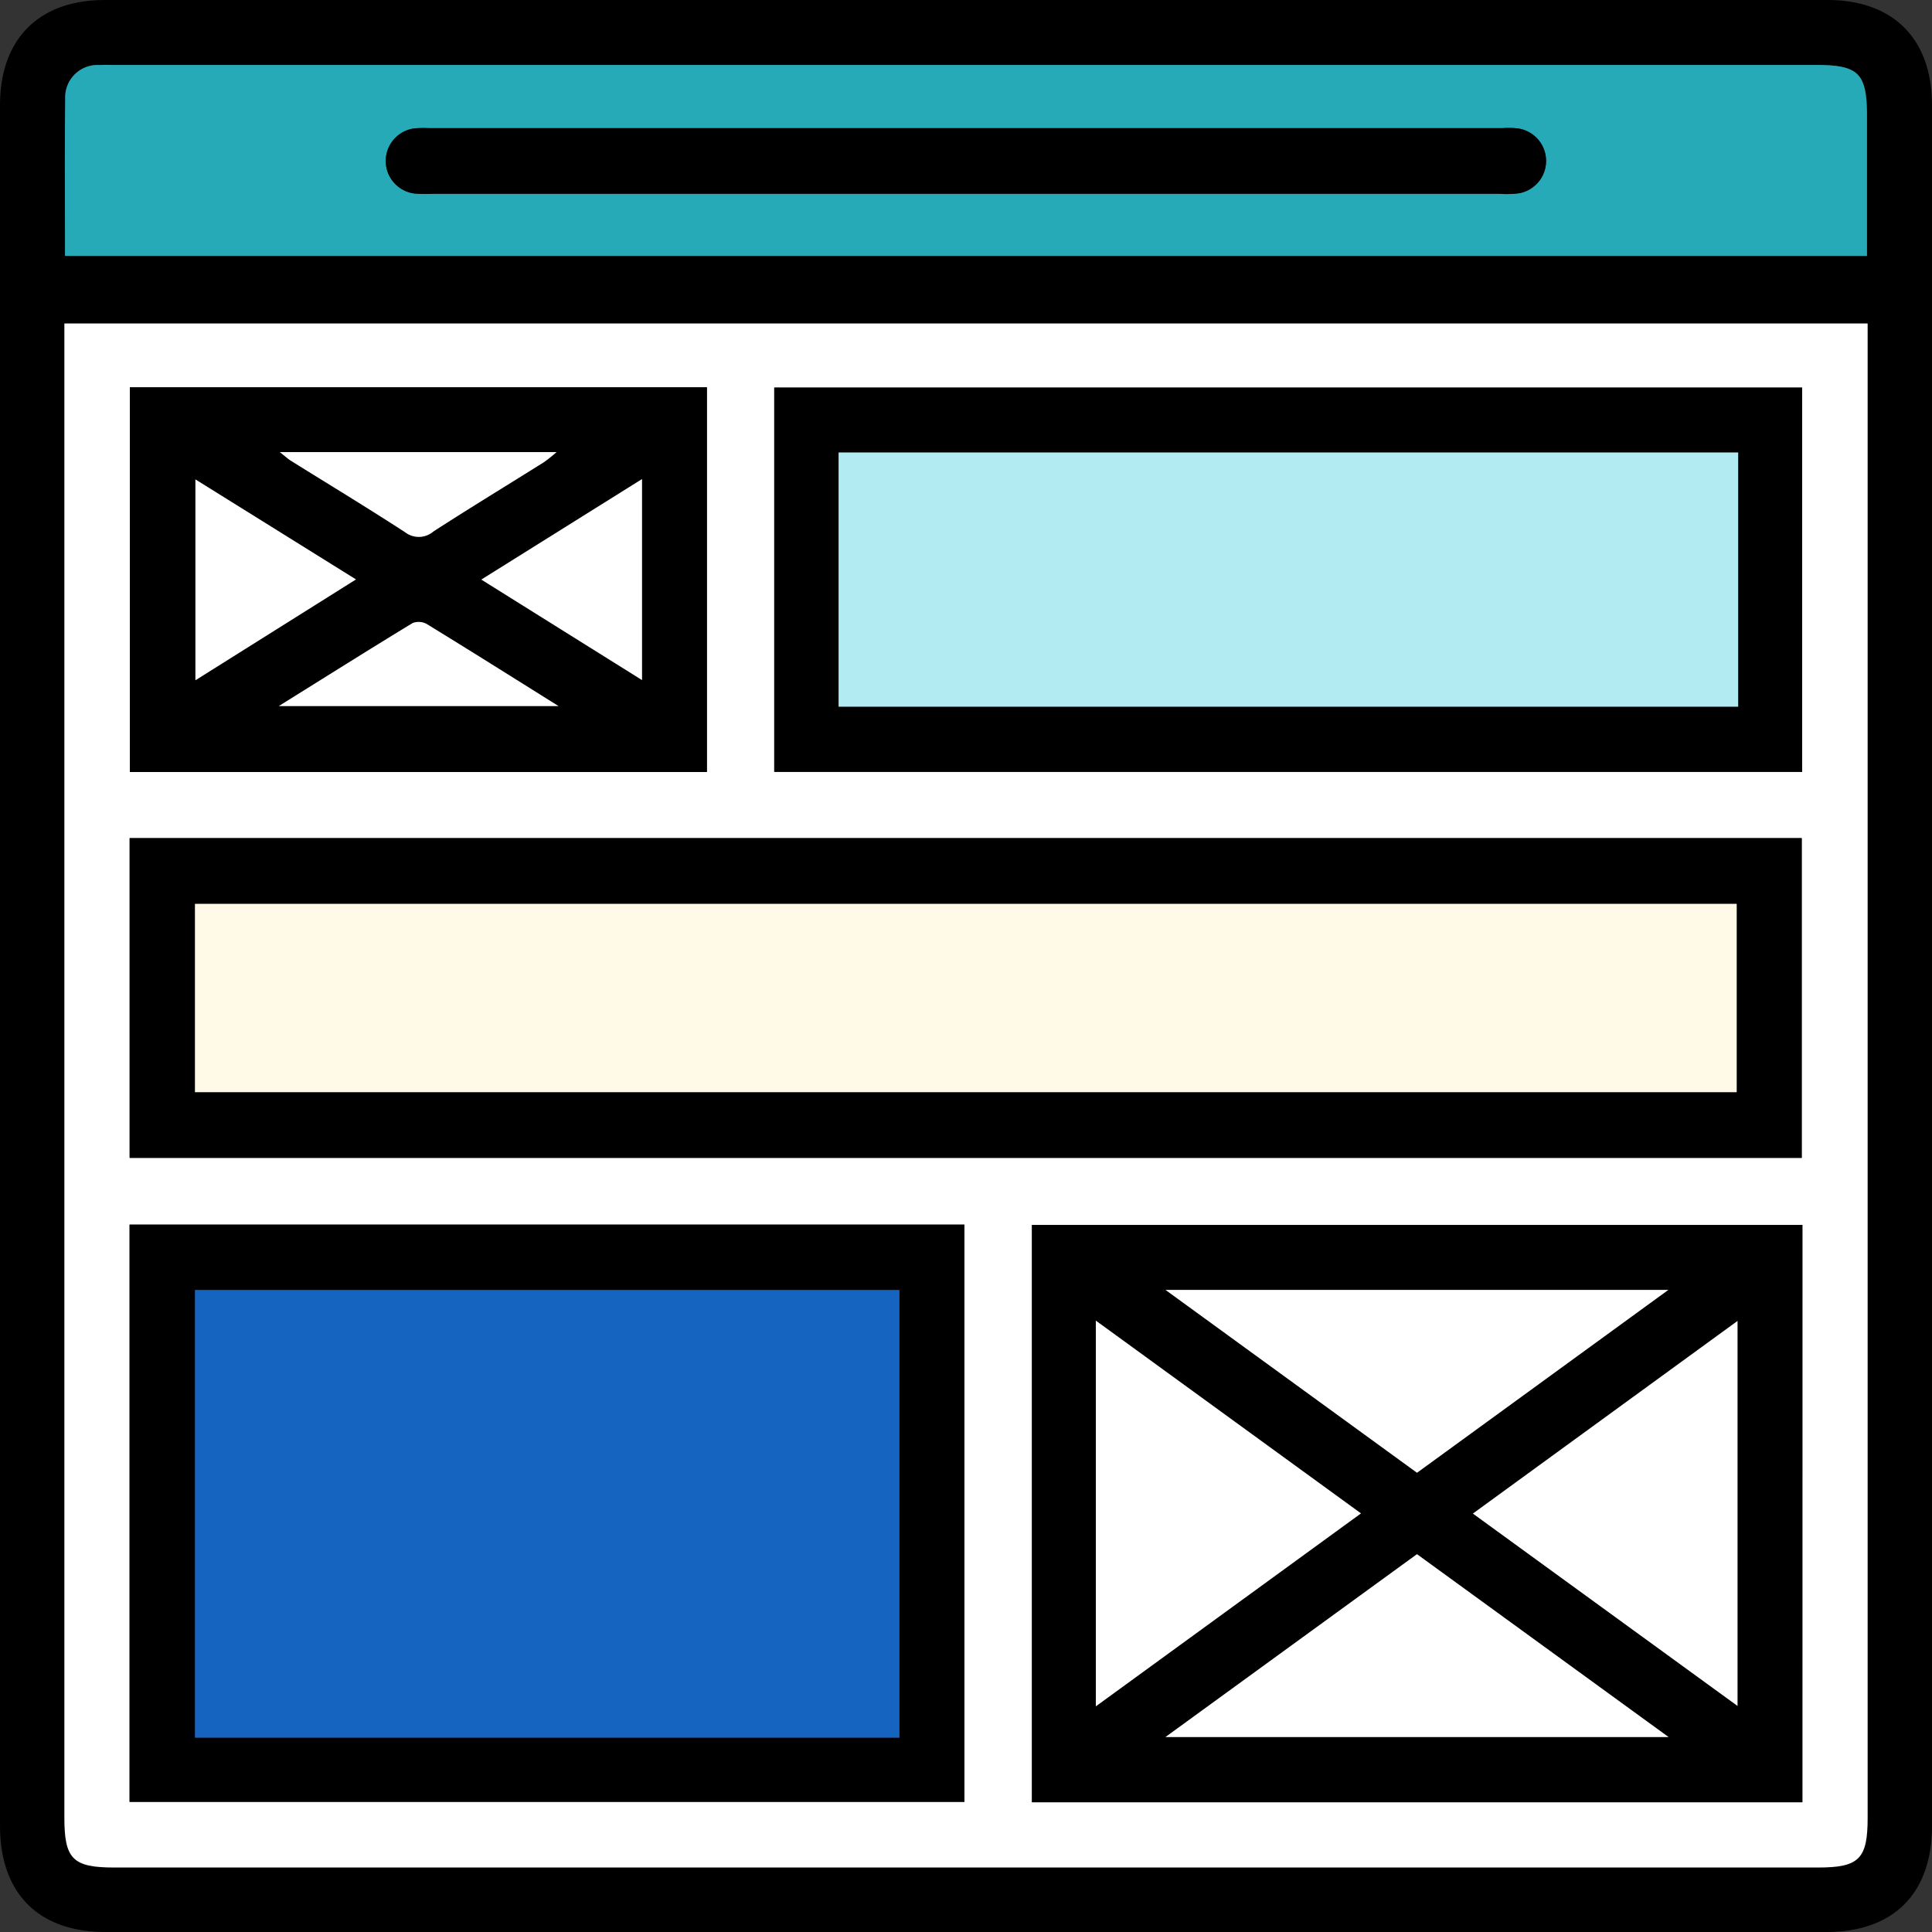 <svg xmlns="http://www.w3.org/2000/svg" width="117.284" height="117.284" viewBox="0 0 117.284 117.284">
  <rect x="0" y="0" width="117.284" height="117.284" fill="#333333" stroke="none"/>
  <g id="_1q6vzJ" data-name="1q6vzJ" transform="translate(9.872 -1523.283)">
    <g id="Grupo_899968" data-name="Grupo 899968" transform="translate(-9.872 1523.283)">
      <path id="Trazado_618645" data-name="Trazado 618645" d="M48.895,1523.283q26.084,0,52.168,0c4,0,6.349,2.363,6.349,6.383q0,52.229,0,104.458c0,4.1-2.329,6.443-6.415,6.443H-3.46c-4.079,0-6.411-2.346-6.411-6.446q0-52.229,0-104.458c0-4.011,2.358-6.378,6.354-6.379Q22.689,1523.282,48.895,1523.283Zm54.608,19.641H-5.962v1.426q0,44.654,0,89.307c0,2.48.519,3,2.994,3H100.511c2.47,0,2.992-.524,2.992-3q0-44.654,0-89.307Zm-109.428-4.106H103.469c0-2.857,0-5.655,0-8.452,0-2.645-.49-3.14-3.112-3.14H-2.842c-.326,0-.652-.013-.977.005a1.963,1.963,0,0,0-2.093,2.059C-5.95,1532.423-5.925,1535.555-5.925,1538.818Z" transform="translate(9.872 -1523.283)"/>
      <path id="Trazado_618646" data-name="Trazado 618646" d="M115.562,1603.5v1.422q0,44.654,0,89.307c0,2.48-.522,3-2.992,3H9.091c-2.475,0-2.994-.52-2.994-3q0-44.654,0-89.307V1603.5Zm-3.959,54.722H64.833v35.046H111.6Zm-101.545-4.072H111.563v-19.41H10.057Zm101.531-23.434v-23.326h-62.4v23.326ZM10.053,1693.247h50.68v-35.04H10.053ZM45.1,1630.73v-23.357H10.07v23.357Z" transform="translate(-2.187 -1583.863)" fill="#fff"/>
      <path id="Trazado_618647" data-name="Trazado 618647" d="M6.223,1550.967c0-3.263-.025-6.4.012-9.527a1.963,1.963,0,0,1,2.093-2.059c.325-.018.651-.005.977-.005H112.5c2.622,0,3.112.495,3.112,3.14,0,2.8,0,5.595,0,8.452Zm54.584-3.772H93.283a5.731,5.731,0,0,0,1.217-.033,1.993,1.993,0,0,0-.023-3.924,4.728,4.728,0,0,0-.974-.026h-65.2a7.346,7.346,0,0,0-.854.013,1.992,1.992,0,0,0,.024,3.959,10.45,10.45,0,0,0,1.1.013Z" transform="translate(-2.276 -1535.432)" fill="#26aab7"/>
      <path id="Trazado_618648" data-name="Trazado 618648" d="M292.763,1827.008v35.046h-46.77v-35.046Zm-42.89,29.22,16.094-11.712-16.094-11.7Zm38.954-23.4-16.062,11.692,16.062,11.676Zm-4.2-1.882H254.1l15.267,11.1ZM254.1,1858.093h30.536l-15.271-11.1Z" transform="translate(-183.348 -1752.645)"/>
      <path id="Trazado_618649" data-name="Trazado 618649" d="M22.273,1750.509V1731.1H123.778v19.41Zm3.965-3.989H119.83v-11.432H26.238Z" transform="translate(-14.403 -1680.218)"/>
      <path id="Trazado_618650" data-name="Trazado 618650" d="M244.5,1642.719H182.1v-23.327h62.4Zm-3.884-19.389H186.007v15.43h54.609Z" transform="translate(-135.099 -1595.861)"/>
      <path id="Trazado_618651" data-name="Trazado 618651" d="M22.254,1861.971v-35.04h50.68v35.04Zm46.731-3.9V1830.9H26.227v27.171Z" transform="translate(-14.388 -1752.587)"/>
      <path id="Trazado_618652" data-name="Trazado 618652" d="M57.356,1642.665H22.325v-23.357H57.356ZM26.305,1624.9v12.192l9.746-6.121Zm17.357,6.08,9.754,6.1v-12.2Zm-12.236-7.74c.333.26.5.416.691.535,2.3,1.439,4.63,2.844,6.908,4.323a1.366,1.366,0,0,0,1.736-.043c2.213-1.432,4.466-2.8,6.7-4.2a9.455,9.455,0,0,0,.769-.614Zm-.056,15.418H48.344c-2.82-1.764-5.39-3.383-7.979-4.97a1.017,1.017,0,0,0-.869-.071C36.841,1635.234,34.211,1636.888,31.371,1638.66Z" transform="translate(-14.442 -1595.797)"/>
      <path id="Trazado_618653" data-name="Trazado 618653" d="M120.893,1559H88.661a10.483,10.483,0,0,1-1.1-.013,1.992,1.992,0,0,1-.024-3.959,7.346,7.346,0,0,1,.854-.013h65.2a4.719,4.719,0,0,1,.974.026,1.993,1.993,0,0,1,.023,3.924,5.747,5.747,0,0,1-1.217.033Z" transform="translate(-62.362 -1547.236)"/>
      <path id="Trazado_618654" data-name="Trazado 618654" d="M261.84,1874.146v-23.411l16.094,11.7Z" transform="translate(-195.315 -1770.563)" fill="#fff"/>
      <path id="Trazado_618655" data-name="Trazado 618655" d="M371.4,1850.8v23.368l-16.062-11.676Z" transform="translate(-265.923 -1770.608)" fill="#fff"/>
      <path id="Trazado_618656" data-name="Trazado 618656" d="M309.637,1843.108l-15.257,11.1-15.267-11.1Z" transform="translate(-208.359 -1764.803)" fill="#fff"/>
      <path id="Trazado_618657" data-name="Trazado 618657" d="M279.1,1919.724l15.266-11.1,15.271,11.1Z" transform="translate(-208.347 -1814.276)" fill="#fff"/>
      <path id="Trazado_618658" data-name="Trazado 618658" d="M38.469,1758.822V1747.39H132.06v11.432Z" transform="translate(-26.633 -1692.52)" fill="#fffae7"/>
      <path id="Trazado_618659" data-name="Trazado 618659" d="M252.663,1635.474v15.43H198.054v-15.43Z" transform="translate(-147.146 -1608.005)" fill="#b2ebf2"/>
      <path id="Trazado_618660" data-name="Trazado 618660" d="M81.239,1870.311H38.481V1843.14H81.239Z" transform="translate(-26.642 -1764.827)" fill="#1565c0"/>
      <path id="Trazado_618661" data-name="Trazado 618661" d="M38.581,1642.154l9.746,6.071-9.746,6.121Z" transform="translate(-26.718 -1613.05)" fill="#fff"/>
      <path id="Trazado_618662" data-name="Trazado 618662" d="M109.474,1648.182l9.754-6.1v12.2Z" transform="translate(-80.254 -1612.998)" fill="#fff"/>
      <path id="Trazado_618663" data-name="Trazado 618663" d="M59.5,1635.377H76.3a9.49,9.49,0,0,1-.769.614c-2.233,1.4-4.486,2.77-6.7,4.2a1.365,1.365,0,0,1-1.736.043c-2.278-1.479-4.6-2.885-6.908-4.323C60,1635.793,59.831,1635.637,59.5,1635.377Z" transform="translate(-42.514 -1607.932)" fill="#fff"/>
      <path id="Trazado_618664" data-name="Trazado 618664" d="M59.271,1682.586c2.84-1.771,5.47-3.426,8.125-5.041a1.017,1.017,0,0,1,.869.071c2.589,1.587,5.159,3.206,7.979,4.97Z" transform="translate(-42.342 -1639.724)" fill="#fff"/>
    </g>
  </g>
</svg>
